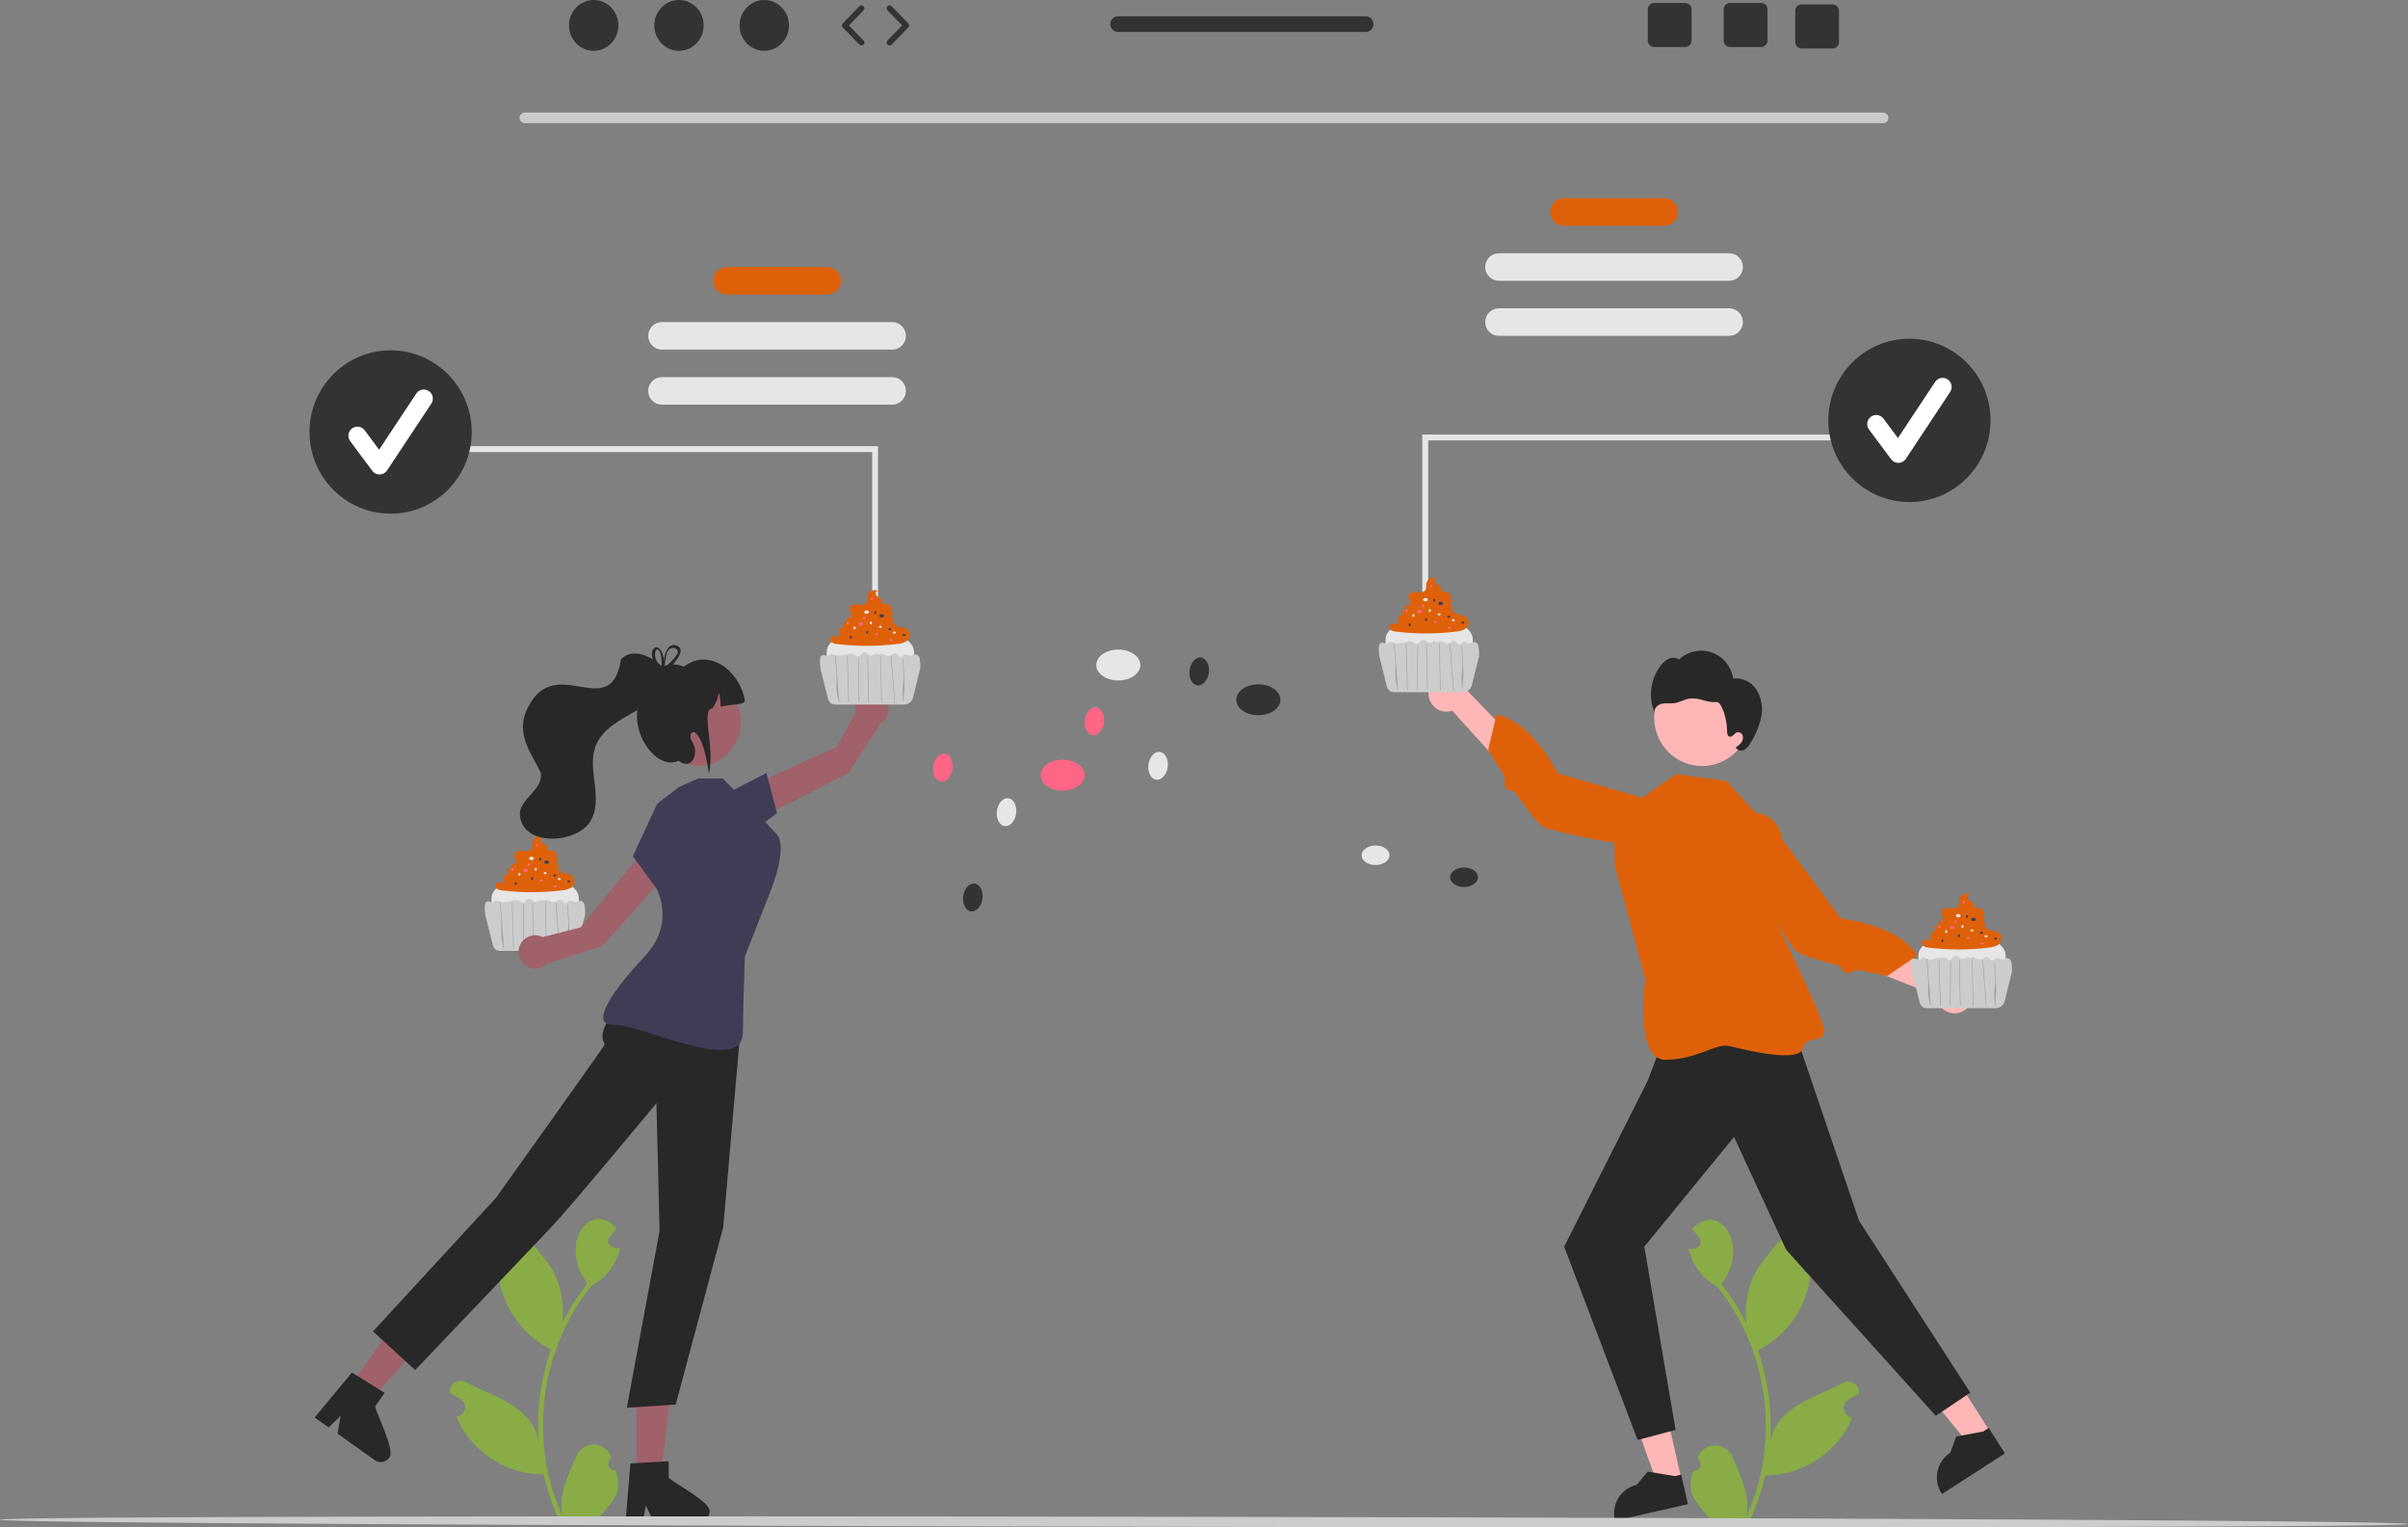 <svg width="287" height="182" viewBox="0 0 287 182" fill="none" xmlns="http://www.w3.org/2000/svg">
<rect x="0" y="0" width="287" height="182" fill="#808080" stroke="none"/>
<g clip-path="url(#clip0_109_845)">
<path d="M70.76 6.056C72.385 6.056 73.703 4.701 73.703 3.028C73.703 1.356 72.385 0 70.76 0C69.135 0 67.817 1.356 67.817 3.028C67.817 4.701 69.135 6.056 70.76 6.056Z" fill="#333333"/>
<path d="M80.925 6.056C82.55 6.056 83.868 4.701 83.868 3.028C83.868 1.356 82.55 0 80.925 0C79.3 0 77.983 1.356 77.983 3.028C77.983 4.701 79.3 6.056 80.925 6.056Z" fill="#333333"/>
<path d="M91.091 6.056C92.716 6.056 94.034 4.701 94.034 3.028C94.034 1.356 92.716 0 91.091 0C89.466 0 88.148 1.356 88.148 3.028C88.148 4.701 89.466 6.056 91.091 6.056Z" fill="#333333"/>
<path d="M102.682 5.421C102.592 5.421 102.502 5.386 102.434 5.316L100.448 3.273C100.316 3.137 100.316 2.919 100.448 2.783L102.434 0.74C102.568 0.602 102.789 0.6 102.926 0.734C103.063 0.87 103.065 1.092 102.931 1.23L101.184 3.028L102.931 4.826C103.065 4.964 103.063 5.186 102.926 5.321C102.858 5.388 102.77 5.421 102.682 5.421Z" fill="#333333"/>
<path d="M106.019 5.422C105.931 5.422 105.843 5.388 105.776 5.322C105.638 5.186 105.636 4.965 105.77 4.826L107.517 3.028L105.77 1.23C105.636 1.092 105.638 0.87 105.776 0.735C105.913 0.599 106.133 0.602 106.268 0.74L108.253 2.783C108.385 2.919 108.385 3.137 108.253 3.273L106.268 5.316C106.2 5.386 106.109 5.422 106.019 5.422Z" fill="#333333"/>
<path d="M209.892 0.351H206.2C205.779 0.351 205.438 0.694 205.438 1.118V4.838C205.438 5.262 205.779 5.605 206.2 5.605H209.892C210.313 5.605 210.657 5.262 210.657 4.838V1.118C210.657 0.694 210.313 0.351 209.892 0.351Z" fill="#333333"/>
<path d="M200.845 0.351H197.153C196.732 0.351 196.391 0.694 196.391 1.118V4.838C196.391 5.262 196.732 5.605 197.153 5.605H200.845C201.266 5.605 201.61 5.262 201.61 4.838V1.118C201.61 0.694 201.266 0.351 200.845 0.351Z" fill="#333333"/>
<path d="M218.417 0.526H214.725C214.304 0.526 213.963 0.869 213.963 1.293V5.013C213.963 5.437 214.304 5.78 214.725 5.78H218.417C218.838 5.78 219.183 5.437 219.183 5.013V1.293C219.183 0.869 218.838 0.526 218.417 0.526Z" fill="#333333"/>
<path d="M162.769 1.941H133.257C132.742 1.941 132.328 2.361 132.328 2.876C132.328 3.391 132.742 3.811 133.257 3.811H162.769C163.28 3.811 163.698 3.391 163.698 2.876C163.698 2.361 163.28 1.941 162.769 1.941Z" fill="#333333"/>
<path d="M224.454 14.676H62.545C62.198 14.669 61.923 14.379 61.93 14.03C61.938 13.691 62.209 13.418 62.545 13.411H224.454C224.802 13.418 225.077 13.707 225.07 14.057C225.062 14.396 224.791 14.669 224.454 14.676Z" fill="#CACACA"/>
<path d="M198.361 23.62H186.383C185.483 23.62 184.754 24.354 184.754 25.26V25.26C184.754 26.166 185.483 26.9 186.383 26.9H198.361C199.261 26.9 199.99 26.166 199.99 25.26C199.99 24.354 199.261 23.62 198.361 23.62Z" fill="#DE6109"/>
<path d="M178.644 30.18H206.099C206.999 30.18 207.729 30.914 207.729 31.82C207.729 32.725 206.999 33.459 206.099 33.459H178.644C177.745 33.459 177.015 32.725 177.015 31.82C177.015 30.914 177.745 30.18 178.644 30.18Z" fill="#E6E6E6"/>
<path d="M206.099 36.739H178.644C177.745 36.739 177.015 37.474 177.015 38.379V38.379C177.015 39.285 177.745 40.019 178.644 40.019H206.099C206.999 40.019 207.729 39.285 207.729 38.379C207.729 37.474 206.999 36.739 206.099 36.739Z" fill="#E6E6E6"/>
<path d="M67.469 112.614H59.907C59.704 112.614 58.584 112.018 58.584 111.282V107.054C58.548 103.855 68.95 103.646 68.989 107.054V111.282C68.989 112.018 68.199 112.614 67.469 112.614Z" fill="#E6E6E6"/>
<path d="M67.86 104.187C67.493 104.055 67.104 103.999 66.715 104.022C66.819 103.988 66.914 103.931 66.995 103.857C66.924 103.854 66.853 103.844 66.784 103.828C66.708 103.814 66.636 103.781 66.574 103.734C66.512 103.684 66.479 103.607 66.486 103.528C66.5 103.431 66.59 103.352 66.581 103.255C66.57 103.143 66.442 103.089 66.374 103C66.288 102.864 66.303 102.686 66.41 102.566C66.475 102.489 66.555 102.427 66.644 102.382C66.493 102.343 66.335 102.346 66.185 102.389C66.345 102.264 66.417 102.055 66.366 101.857C66.281 101.611 66.08 101.423 65.83 101.357C65.583 101.294 65.327 101.273 65.073 101.295C65.289 101.228 65.256 100.888 65.091 100.733C64.926 100.578 64.69 100.513 64.535 100.348C64.379 100.183 64.392 99.832 64.616 99.804L64.588 99.724C64.142 99.556 63.645 99.784 63.478 100.234C63.464 100.272 63.452 100.312 63.444 100.352C63.403 100.609 63.479 100.894 63.351 101.121C63.187 101.41 62.79 101.443 62.461 101.411C62.138 101.327 61.795 101.374 61.507 101.542C61.268 101.742 61.235 102.099 61.434 102.34C61.545 102.473 61.71 102.548 61.882 102.543C61.666 102.545 61.451 102.573 61.241 102.629L61.443 102.707C61.488 102.721 61.529 102.745 61.564 102.776C61.6 102.809 61.611 102.86 61.592 102.905C61.559 102.964 61.476 102.962 61.41 102.952L60.971 102.885C61.059 102.915 61.106 103.009 61.077 103.097C61.048 103.185 60.953 103.232 60.866 103.203C60.844 103.196 60.823 103.183 60.806 103.167C60.851 103.22 60.887 103.28 60.913 103.345C60.939 103.411 60.931 103.485 60.893 103.544C60.804 103.626 60.672 103.642 60.566 103.584C60.531 103.57 60.495 103.554 60.459 103.54C60.459 103.552 60.46 103.565 60.462 103.578C60.486 103.747 60.58 103.899 60.72 103.996C60.522 104.019 60.339 104.116 60.207 104.268C59.979 104.553 59.965 104.956 60.173 105.256C59.952 105.157 59.71 105.117 59.469 105.138C59.221 105.169 59.036 105.382 59.037 105.633C59.077 105.94 59.456 106.053 59.761 106.091C62.166 106.389 64.599 106.389 67.004 106.09C67.33 106.068 67.65 105.986 67.948 105.848C68.249 105.705 68.456 105.416 68.497 105.084C68.484 104.683 68.233 104.329 67.86 104.187Z" fill="#DE6109"/>
<path d="M69.645 107.751C69.59 107.512 69.378 107.343 69.134 107.344C68.902 107.35 68.694 107.517 68.466 107.48C68.276 107.45 68.127 107.284 67.936 107.309C67.762 107.332 67.668 107.504 67.538 107.596H67.203C67.073 107.493 67.009 107.284 66.829 107.226C66.557 107.137 66.338 107.446 66.054 107.501C65.889 107.519 65.722 107.487 65.576 107.409C65.432 107.331 65.276 107.278 65.115 107.252C64.97 107.23 64.826 107.294 64.744 107.416C64.753 107.329 64.64 107.243 64.525 107.238C64.397 107.242 64.273 107.281 64.165 107.35C64.056 107.418 63.93 107.454 63.801 107.454C63.517 107.429 63.377 107.094 63.091 107.091C62.731 107.086 62.587 107.603 62.231 107.559C62.045 107.536 61.946 107.367 61.78 107.294C61.605 107.24 61.418 107.238 61.242 107.289L60.399 107.448C60.153 107.516 59.892 107.519 59.644 107.455C59.463 107.389 59.288 107.247 59.102 107.301C58.939 107.348 58.86 107.531 58.688 107.541C58.578 107.527 58.473 107.49 58.377 107.434C58.195 107.369 57.992 107.42 57.862 107.564C57.768 107.951 57.753 108.353 57.818 108.746C57.815 108.83 57.822 108.913 57.837 108.996L58.684 112.409C58.784 112.932 59.041 113.31 59.571 113.31H67.805C68.334 113.31 68.789 112.932 68.889 112.409L69.736 108.996C69.738 108.987 69.739 108.978 69.74 108.969C69.76 108.561 69.728 108.151 69.645 107.751Z" fill="#CCCCCC"/>
<path opacity="0.2" d="M59.577 107.494L59.742 109.649C59.797 110.367 59.715 111.075 59.77 111.793C59.801 112.197 59.968 112.612 59.999 113.016C60.003 113.064 60.077 113.064 60.073 113.016L59.909 110.862L59.744 108.708L59.651 107.494C59.648 107.447 59.574 107.446 59.577 107.494Z" fill="black"/>
<path opacity="0.2" d="M61.007 107.579L61.072 109.702L61.136 111.825L61.172 113.017C61.173 113.065 61.247 113.065 61.246 113.017L61.182 110.894L61.117 108.771L61.081 107.579C61.08 107.532 61.006 107.531 61.007 107.579Z" fill="black"/>
<path opacity="0.2" d="M62.393 107.707L62.373 109.758L62.354 111.798L62.343 112.954C62.344 112.975 62.361 112.991 62.381 112.99C62.401 112.989 62.416 112.974 62.417 112.954L62.437 110.902L62.456 108.863L62.467 107.707C62.466 107.686 62.449 107.67 62.429 107.671C62.409 107.672 62.394 107.687 62.393 107.707Z" fill="black"/>
<path opacity="0.2" d="M63.439 107.644L63.48 109.721L63.52 111.785L63.543 112.954C63.544 112.975 63.561 112.991 63.581 112.99C63.601 112.99 63.617 112.974 63.617 112.954L63.577 110.877L63.536 108.813L63.514 107.644C63.513 107.623 63.496 107.607 63.475 107.608C63.456 107.609 63.44 107.624 63.439 107.644Z" fill="black"/>
<path opacity="0.2" d="M64.965 107.559L65.011 109.691L65.058 111.823L65.084 113.017C65.084 113.037 65.101 113.054 65.122 113.053C65.141 113.052 65.157 113.036 65.158 113.017L65.111 110.885L65.065 108.752L65.039 107.559C65.038 107.538 65.021 107.522 65 107.523C64.981 107.524 64.966 107.539 64.965 107.559Z" fill="black"/>
<path opacity="0.2" d="M66.231 107.624L66.392 109.772L66.554 111.914L66.645 113.122C66.648 113.169 66.722 113.17 66.719 113.122L66.557 110.973L66.396 108.831L66.305 107.624C66.301 107.576 66.227 107.576 66.231 107.624Z" fill="black"/>
<path opacity="0.2" d="M67.638 107.874L67.735 109.84C67.768 110.495 67.603 111.15 67.635 111.805L67.69 112.909C67.692 112.957 67.766 112.957 67.764 112.909C67.731 112.254 67.897 111.599 67.864 110.943L67.767 108.978L67.712 107.874C67.71 107.826 67.635 107.826 67.638 107.874Z" fill="black"/>
<path d="M63.342 102.488C63.499 102.488 63.626 102.399 63.626 102.289C63.626 102.179 63.499 102.09 63.342 102.09C63.185 102.09 63.057 102.179 63.057 102.289C63.057 102.399 63.185 102.488 63.342 102.488Z" fill="#E6E6E6"/>
<path d="M65.146 102.936C65.303 102.936 65.43 102.847 65.43 102.737C65.43 102.627 65.303 102.538 65.146 102.538C64.989 102.538 64.862 102.627 64.862 102.737C64.862 102.847 64.989 102.936 65.146 102.936Z" fill="#3F3D56"/>
<path d="M62.625 103.906C62.782 103.906 62.909 103.817 62.909 103.707C62.909 103.597 62.782 103.508 62.625 103.508C62.468 103.508 62.341 103.597 62.341 103.707C62.341 103.817 62.468 103.906 62.625 103.906Z" fill="#FF6584"/>
<path d="M64.975 104.169C65.075 104.169 65.155 104.112 65.155 104.043C65.155 103.973 65.075 103.917 64.975 103.917C64.876 103.917 64.796 103.973 64.796 104.043C64.796 104.112 64.876 104.169 64.975 104.169Z" fill="#E6E6E6"/>
<path d="M66.115 104.452C66.215 104.452 66.295 104.395 66.295 104.326C66.295 104.257 66.215 104.2 66.115 104.2C66.016 104.2 65.936 104.257 65.936 104.326C65.936 104.395 66.016 104.452 66.115 104.452Z" fill="#3F3D56"/>
<path d="M64.522 105.065C64.621 105.065 64.702 105.008 64.702 104.939C64.702 104.869 64.621 104.813 64.522 104.813C64.423 104.813 64.343 104.869 64.343 104.939C64.343 105.008 64.423 105.065 64.522 105.065Z" fill="#FF6584"/>
<path d="M66.656 104.865C66.755 104.865 66.836 104.809 66.836 104.74C66.836 104.67 66.755 104.614 66.656 104.614C66.557 104.614 66.476 104.67 66.476 104.74C66.476 104.809 66.557 104.865 66.656 104.865Z" fill="#E6E6E6"/>
<path d="M67.796 105.148C67.895 105.148 67.976 105.092 67.976 105.022C67.976 104.953 67.895 104.896 67.796 104.896C67.697 104.896 67.617 104.953 67.617 105.022C67.617 105.092 67.697 105.148 67.796 105.148Z" fill="#3F3D56"/>
<path d="M66.203 105.761C66.302 105.761 66.383 105.705 66.383 105.636C66.383 105.566 66.302 105.51 66.203 105.51C66.104 105.51 66.023 105.566 66.023 105.636C66.023 105.705 66.104 105.761 66.203 105.761Z" fill="#FF6584"/>
<path d="M62.026 104.201C62.039 104.102 61.995 104.015 61.926 104.005C61.858 103.996 61.792 104.068 61.778 104.167C61.765 104.266 61.809 104.354 61.877 104.363C61.946 104.373 62.012 104.3 62.026 104.201Z" fill="#E6E6E6"/>
<path d="M61.592 105.3C61.605 105.201 61.561 105.113 61.492 105.104C61.424 105.094 61.358 105.167 61.344 105.266C61.33 105.365 61.375 105.453 61.443 105.462C61.512 105.471 61.578 105.399 61.592 105.3Z" fill="#3F3D56"/>
<path d="M61.206 103.628C61.219 103.529 61.175 103.441 61.106 103.431C61.038 103.422 60.971 103.494 60.958 103.593C60.944 103.692 60.989 103.78 61.057 103.79C61.126 103.799 61.192 103.727 61.206 103.628Z" fill="#FF6584"/>
<path d="M63.978 103.605C63.992 103.506 63.947 103.418 63.879 103.408C63.81 103.399 63.744 103.471 63.731 103.57C63.717 103.669 63.761 103.757 63.83 103.767C63.898 103.776 63.965 103.704 63.978 103.605Z" fill="#E6E6E6"/>
<path d="M63.544 104.703C63.557 104.604 63.513 104.516 63.445 104.507C63.376 104.497 63.31 104.57 63.296 104.669C63.283 104.767 63.327 104.855 63.396 104.865C63.464 104.874 63.53 104.802 63.544 104.703Z" fill="#3F3D56"/>
<path d="M63.158 103.031C63.172 102.932 63.127 102.844 63.059 102.834C62.99 102.825 62.924 102.897 62.91 102.996C62.897 103.095 62.941 103.183 63.01 103.192C63.078 103.202 63.144 103.129 63.158 103.031Z" fill="#FF6584"/>
<path d="M64.507 102.389C64.521 102.29 64.476 102.202 64.408 102.193C64.34 102.183 64.273 102.256 64.26 102.355C64.246 102.453 64.29 102.541 64.359 102.551C64.427 102.56 64.494 102.488 64.507 102.389Z" fill="#3F3D56"/>
<path d="M64.122 100.717C64.135 100.618 64.091 100.53 64.023 100.521C63.954 100.511 63.888 100.584 63.874 100.683C63.861 100.782 63.905 100.87 63.974 100.879C64.042 100.888 64.108 100.816 64.122 100.717Z" fill="#FF6584"/>
<path d="M133.285 81.085C134.737 81.085 135.914 80.261 135.914 79.244C135.914 78.227 134.737 77.402 133.285 77.402C131.832 77.402 130.655 78.227 130.655 79.244C130.655 80.261 131.832 81.085 133.285 81.085Z" fill="#E6E6E6"/>
<path d="M149.976 85.228C151.428 85.228 152.606 84.404 152.606 83.387C152.606 82.37 151.428 81.545 149.976 81.545C148.524 81.545 147.347 82.37 147.347 83.387C147.347 84.404 148.524 85.228 149.976 85.228Z" fill="#333333"/>
<path d="M126.654 94.205C128.106 94.205 129.283 93.38 129.283 92.363C129.283 91.346 128.106 90.522 126.654 90.522C125.201 90.522 124.024 91.346 124.024 92.363C124.024 93.38 125.201 94.205 126.654 94.205Z" fill="#FF6584"/>
<path d="M163.946 103.076C164.864 103.076 165.608 102.555 165.608 101.912C165.608 101.27 164.864 100.749 163.946 100.749C163.028 100.749 162.284 101.27 162.284 101.912C162.284 102.555 163.028 103.076 163.946 103.076Z" fill="#E6E6E6"/>
<path d="M174.495 105.695C175.413 105.695 176.157 105.174 176.157 104.531C176.157 103.888 175.413 103.367 174.495 103.367C173.577 103.367 172.833 103.888 172.833 104.531C172.833 105.174 173.577 105.695 174.495 105.695Z" fill="#333333"/>
<path d="M121.108 96.937C121.233 96.022 120.822 95.209 120.189 95.121C119.557 95.034 118.943 95.704 118.817 96.62C118.692 97.535 119.103 98.348 119.736 98.436C120.368 98.523 120.983 97.853 121.108 96.937Z" fill="#E6E6E6"/>
<path d="M117.092 107.1C117.217 106.185 116.806 105.372 116.174 105.284C115.541 105.196 114.927 105.867 114.802 106.782C114.676 107.697 115.087 108.511 115.72 108.598C116.352 108.686 116.967 108.015 117.092 107.1Z" fill="#333333"/>
<path d="M113.521 91.627C113.646 90.712 113.235 89.898 112.602 89.811C111.97 89.723 111.356 90.394 111.23 91.309C111.105 92.224 111.516 93.037 112.149 93.125C112.781 93.213 113.396 92.542 113.521 91.627Z" fill="#FF6584"/>
<path d="M139.172 91.414C139.298 90.499 138.886 89.686 138.254 89.598C137.621 89.51 137.007 90.181 136.882 91.096C136.756 92.011 137.168 92.825 137.8 92.912C138.433 93 139.047 92.329 139.172 91.414Z" fill="#E6E6E6"/>
<path d="M131.584 86.103C131.71 85.188 131.299 84.374 130.666 84.287C130.034 84.199 129.419 84.87 129.294 85.785C129.169 86.7 129.58 87.513 130.212 87.601C130.845 87.689 131.459 87.018 131.584 86.103Z" fill="#FF6584"/>
<path d="M201.815 175.312C202.271 175.333 202.657 174.978 202.678 174.519C202.689 174.274 202.592 174.037 202.414 173.87C202.393 173.787 202.378 173.727 202.357 173.644C202.806 172.496 204.095 171.931 205.235 172.383C205.795 172.605 206.241 173.046 206.472 173.605C207.451 175.912 208.718 178.3 208.088 180.841C212.251 171.96 210.835 160.913 204.683 153.318C202.927 152.378 201.67 150.71 201.246 148.754C202.087 149.041 203.137 148.352 202.504 147.46C202.229 147.119 201.953 146.78 201.678 146.439C204.875 143.012 208.684 148.398 205.165 153.024C206.317 154.477 207.314 156.047 208.14 157.709C207.95 155.944 208.177 154.159 208.805 152.501C209.442 150.956 210.635 149.654 211.685 148.318C212.462 147.316 213.899 147.137 214.894 147.919C215.388 148.306 215.702 148.88 215.763 149.507C214.584 149.897 214.431 151.611 215.78 151.845C215.362 155.749 212.993 159.166 209.497 160.906C210.765 164.49 211.261 168.304 210.95 172.095C211.556 167.664 216.281 166.589 219.583 164.828C220.182 164.442 220.977 164.617 221.361 165.219C221.535 165.492 221.6 165.82 221.545 166.14C221.09 166.326 220.653 166.558 220.243 166.831C219.728 167.18 219.592 167.882 219.938 168.4C220.126 168.682 220.429 168.863 220.765 168.895C219.1 173.042 214.796 175.827 210.376 175.811C209.951 177.669 209.336 179.478 208.54 181.208H201.979C201.956 181.135 201.935 181.059 201.913 180.986C202.521 181.024 203.13 180.987 203.729 180.877C202.122 178.962 200.88 177.985 201.815 175.312Z" fill="#89AC46"/>
<path d="M73.359 175.213C72.904 175.234 72.517 174.879 72.496 174.421C72.485 174.176 72.582 173.938 72.761 173.772L72.817 173.545C72.368 172.397 71.08 171.833 69.939 172.285C69.379 172.506 68.933 172.947 68.702 173.506C67.723 175.813 66.456 178.202 67.086 180.743C62.923 171.861 64.339 160.814 70.491 153.219C72.247 152.28 73.504 150.611 73.929 148.656C73.087 148.943 72.038 148.253 72.671 147.361C72.945 147.02 73.222 146.682 73.496 146.341C70.299 142.913 66.49 148.3 70.009 152.926C68.858 154.378 67.861 155.948 67.034 157.61C67.225 155.846 66.997 154.061 66.369 152.403C65.733 150.857 64.54 149.555 63.489 148.219C62.712 147.217 61.276 147.038 60.28 147.82C59.787 148.208 59.473 148.781 59.411 149.408C60.59 149.798 60.743 151.512 59.395 151.747C59.812 155.65 62.182 159.068 65.678 160.808C64.409 164.391 63.914 168.205 64.225 171.997C63.618 167.566 58.893 166.491 55.591 164.73C54.993 164.343 54.197 164.519 53.814 165.121C53.64 165.393 53.574 165.722 53.629 166.041C54.085 166.228 54.521 166.459 54.931 166.733C55.446 167.081 55.583 167.784 55.237 168.302C55.049 168.583 54.745 168.765 54.41 168.796C56.074 172.944 60.378 175.728 64.798 175.713C65.223 177.571 65.838 179.379 66.635 181.109H73.195C73.219 181.036 73.24 180.96 73.261 180.887C72.654 180.925 72.044 180.889 71.446 180.778C73.052 178.863 74.295 177.886 73.359 175.213Z" fill="#89AC46"/>
<path d="M89.796 97.9L89.098 93.829L99.707 89.006L101.998 84.923C101.777 83.849 102.461 82.798 103.528 82.575C104.594 82.352 105.639 83.041 105.86 84.115C106.034 84.956 105.651 85.813 104.911 86.241L101.142 92.106L89.796 97.9Z" fill="#A0616A"/>
<path d="M86.572 94.571L91.349 92.115L92.614 96.895L89.295 99.372L86.572 94.571Z" fill="#3F3D56"/>
<path d="M75.851 175.823H78.739L80.114 164.607H75.851L75.851 175.823Z" fill="#A0616A"/>
<path d="M79.701 176.085V174.114L78.941 174.16L75.85 174.345L75.135 174.389L74.588 180.991L74.558 181.345H76.609L76.675 180.994L76.973 179.396L77.742 180.994L77.911 181.345H83.349C84.022 181.341 84.567 180.792 84.57 180.114C84.799 179.035 80.277 176.702 79.701 176.085Z" fill="#282828"/>
<path d="M41.631 165.354L43.993 167.029L51.533 158.656L48.048 156.185L41.631 165.354Z" fill="#A0616A"/>
<path d="M44.713 167.586L45.841 165.974L45.194 165.572L42.561 163.931L41.951 163.552L37.726 168.633L37.5 168.905L39.177 170.094L39.432 169.845L40.589 168.711L40.304 170.463L40.241 170.848L44.686 174.001C45.239 174.388 45.999 174.255 46.389 173.702C47.194 172.953 44.831 168.424 44.713 167.586Z" fill="#282828"/>
<path d="M80.317 103.234L76.599 101.485L69.184 110.518L64.668 111.667C63.697 111.169 62.51 111.558 62.015 112.535C61.52 113.512 61.906 114.707 62.877 115.205C63.637 115.595 64.559 115.449 65.164 114.843L71.777 112.727L80.317 103.234Z" fill="#A0616A"/>
<path d="M76.569 117.784C76.569 117.784 70.468 121.783 72.081 124.44C72.137 124.532 59.087 142.77 59.087 142.77L44.453 158.651L49.483 163.255C49.483 163.255 63.386 148.682 65.718 146.222C68.05 143.762 78.237 131.456 78.237 131.456L78.611 146.665L74.712 167.74L80.534 167.368L86.201 146.225L88.293 122.275L76.569 117.784Z" fill="#282828"/>
<path d="M80.914 93.785L78.349 95.742L75.425 102.024L78.237 105.868C78.237 105.868 80.602 109.995 76.816 113.99C73.03 117.986 70.123 122.254 73.153 122.102C76.183 121.949 88.456 128.233 88.537 123.085C88.617 117.937 88.781 113.99 88.781 113.99L91.998 105.776C91.998 105.776 93.915 100.875 92.569 99.408C91.224 97.941 89.421 96.066 89.421 96.066L86.144 92.768H83.185L80.914 93.785Z" fill="#3F3D56"/>
<path d="M85.703 81.715C91.459 85.011 86.734 93.71 80.871 90.612C75.116 87.316 79.841 78.617 85.703 81.715Z" fill="#A0616A"/>
<path d="M88.781 83.542C88.377 84.07 87.535 83.823 85.885 84.2C85.889 83.637 85.824 83.075 85.693 82.528C85.57 83.206 85.301 83.848 84.905 84.409C83.472 84.569 85.228 88.95 84.495 92.171C83.549 85.376 81.562 87.156 82.566 88.504C83.209 89.367 82.78 91.956 80.851 90.661C77.669 92.184 73.136 84.621 78.16 81.074C78.07 79.157 80.189 78.854 81.494 79.444C84.661 77.069 88.279 80.112 88.781 83.542Z" fill="#282828"/>
<path d="M74.014 78.584C72.733 86.514 65.865 77.126 62.635 84.93C61.62 87.756 63.362 89.778 64.464 92.124C64.716 94.052 62.224 95.03 61.963 96.804C61.89 100.873 68.411 100.624 70.234 98.057C72.107 95.37 69.87 91.765 70.996 88.88C72.578 84.876 79.013 84.847 79.574 80.188C78.488 78.631 75.569 76.849 74.014 78.584Z" fill="#282828"/>
<path d="M79.205 79.359C79.163 79.376 79.121 79.394 79.083 79.414H79.081C79.046 79.432 79.01 79.45 78.975 79.47C78.971 79.472 78.969 79.474 78.964 79.476C78.918 79.432 78.871 79.388 78.823 79.343C78.81 79.415 78.813 79.49 78.832 79.561L78.838 79.587C78.883 79.634 78.929 79.678 78.977 79.725C79.022 79.692 79.064 79.656 79.108 79.623C79.134 79.601 79.16 79.579 79.189 79.556C79.194 79.499 79.2 79.432 79.207 79.359L79.205 79.359ZM80.533 76.889C79.549 76.663 79.231 77.957 79.136 78.581C78.779 76.316 77.292 77.029 77.806 78.575C77.97 79.032 78.228 79.45 78.563 79.801C78.609 79.854 78.66 79.907 78.713 79.96C78.653 80.271 78.953 80.192 79.359 79.905C79.659 79.69 79.936 79.446 80.186 79.174C80.996 78.319 81.627 77.176 80.533 76.889ZM80.564 78.164C80.26 78.558 79.919 78.922 79.547 79.25C79.43 79.356 79.311 79.459 79.189 79.556C79.187 79.576 79.187 79.594 79.185 79.61C79.176 79.631 79.166 79.652 79.154 79.672C79.03 79.896 78.891 79.774 78.838 79.587C78.834 79.581 78.827 79.574 78.823 79.567C78.647 79.384 78.493 79.18 78.366 78.959C77.455 77.369 78.922 76.287 78.85 79.257C78.836 79.284 78.827 79.313 78.823 79.343C78.81 79.415 78.813 79.49 78.832 79.561L78.838 79.587C78.883 79.634 78.929 79.678 78.977 79.725C79.022 79.692 79.064 79.656 79.108 79.623C79.134 79.601 79.16 79.579 79.189 79.556C79.194 79.499 79.2 79.432 79.207 79.359L79.207 79.356C79.264 78.761 79.421 77.691 79.71 77.4C80.345 76.909 81.168 77.44 80.564 78.164ZM79.205 79.359C79.163 79.376 79.121 79.394 79.083 79.414H79.081C79.046 79.432 79.01 79.45 78.975 79.47C78.971 79.472 78.969 79.474 78.964 79.476C78.918 79.432 78.871 79.388 78.823 79.343C78.81 79.415 78.813 79.49 78.832 79.561L78.838 79.587C78.883 79.634 78.929 79.678 78.977 79.725C79.022 79.692 79.064 79.656 79.108 79.623C79.134 79.601 79.16 79.579 79.189 79.556C79.194 79.499 79.2 79.432 79.207 79.359L79.205 79.359Z" fill="#282828"/>
<path d="M200.402 176.289L197.577 176.936L193.752 166.274L197.923 165.319L200.402 176.289Z" fill="#FFB6B6"/>
<path d="M201.172 179.233L192.484 181.223L192.459 181.112C192.034 179.232 193.204 177.361 195.071 176.933L196.384 175.358L199.619 175.892L200.378 175.718L201.172 179.233Z" fill="#282828"/>
<path d="M237.244 170.685L234.804 172.257L227.617 163.531L231.218 161.209L237.244 170.685Z" fill="#FFB6B6"/>
<path d="M238.96 173.191L231.456 178.028L231.395 177.932C230.363 176.308 230.833 174.149 232.446 173.11L233.151 171.179L236.374 170.578L237.029 170.156L238.96 173.191Z" fill="#282828"/>
<path d="M198.521 123.177L196.396 128.757L186.425 148.556L195.186 171.588L199.708 170.387L195.981 148.556L206.674 135.478L212.882 148.915L230.717 168.709L234.833 165.947L221.571 145.462L212.74 119.484L198.521 123.177Z" fill="#282828"/>
<path d="M209.247 96.856L205.748 93.072L199.746 92.241L192.391 97.423L192.465 103.16L196.101 116.677C196.101 116.677 194.716 126.389 198.584 126.292C202.452 126.194 204.56 124.253 206.135 124.648C207.711 125.044 214.408 126.725 214.832 124.964C215.256 123.202 217.512 124.464 217.413 122.797C217.314 121.131 211.306 109.119 211.306 109.119L212.358 100.664C212.589 98.804 211.278 97.107 209.43 96.874C209.369 96.866 209.308 96.86 209.247 96.856Z" fill="#DE6109"/>
<path d="M233.393 120.699C232.235 120.946 231.097 120.202 230.851 119.036C230.825 118.912 230.81 118.785 230.806 118.658L214.718 112.283L217.78 109.758L233.031 116.406C234.221 116.446 235.153 117.45 235.113 118.647C235.079 119.649 234.368 120.497 233.393 120.699Z" fill="#FFB6B6"/>
<path d="M210.606 97.558C210.606 97.558 207.866 97.536 207.529 100.677C207.193 103.817 212.939 111.781 213.827 113.093C214.105 113.503 215.3 113.971 216.81 114.419C217.488 114.62 218.23 114.817 218.98 115.004C219.415 115.112 219.609 115.837 220.039 115.936C220.466 116.035 221.13 115.509 221.532 115.597C223.443 116.014 224.953 116.292 224.953 116.292L228.524 113.842C226.722 111.164 223.276 110.069 219.371 109.414L210.606 97.558Z" fill="#DE6109"/>
<path d="M170.281 82.974C170.461 84.152 171.556 84.96 172.726 84.778C172.851 84.759 172.973 84.728 173.093 84.687L184.713 97.574L185.974 93.798L174.397 81.794C173.939 80.689 172.677 80.167 171.578 80.629C170.66 81.015 170.123 81.985 170.281 82.974Z" fill="#FFB6B6"/>
<path d="M199.849 96.231C199.849 96.231 200.839 98.804 198.041 100.233C195.243 101.661 185.809 99.072 184.276 98.701C183.796 98.584 182.939 97.625 181.988 96.362C181.561 95.795 181.115 95.167 180.676 94.526C180.421 94.155 179.679 94.229 179.434 93.859C179.191 93.492 179.445 92.681 179.221 92.333C178.157 90.683 177.364 89.36 177.364 89.36L178.375 85.13C181.501 85.878 183.74 88.735 185.731 92.179L199.849 96.231Z" fill="#DE6109"/>
<path d="M202.866 91.278C206.02 91.278 208.577 88.704 208.577 85.529C208.577 82.355 206.02 79.781 202.866 79.781C199.712 79.781 197.156 82.355 197.156 85.529C197.156 88.704 199.712 91.278 202.866 91.278Z" fill="#FFB6B6"/>
<path d="M209.385 82.238C208.788 81.269 207.691 80.731 206.564 80.854C206.257 78.735 204.302 77.268 202.197 77.577C201.414 77.692 200.686 78.046 200.11 78.593C199.767 78.349 199.323 78.305 198.939 78.475C198.562 78.647 198.235 78.911 197.987 79.243C196.709 80.847 196.411 83.028 197.211 84.92C197.078 84.431 197.564 83.972 198.056 83.862C198.548 83.752 199.063 83.856 199.562 83.784C200.201 83.693 200.775 83.32 201.415 83.236C201.958 83.2 202.502 83.271 203.018 83.443C203.534 83.616 204.078 83.689 204.621 83.66C205.16 83.596 205.854 85.65 205.844 87.098C205.842 87.372 205.899 87.724 206.165 87.782C206.493 87.854 206.683 87.398 206.995 87.274C207.294 87.188 207.607 87.356 207.703 87.653C207.783 87.949 207.716 88.265 207.523 88.502C207.332 88.734 207.104 88.933 206.849 89.091L206.977 89.199C207.229 89.466 207.634 89.517 207.943 89.319C208.238 89.118 208.476 88.845 208.636 88.525C209.239 87.587 209.669 86.548 209.908 85.458C210.143 84.356 209.956 83.207 209.385 82.238Z" fill="#282828"/>
<path d="M144.073 80.17C144.198 79.255 143.787 78.442 143.155 78.354C142.522 78.266 141.908 78.937 141.782 79.853C141.657 80.768 142.068 81.581 142.701 81.669C143.333 81.756 143.948 81.085 144.073 80.17Z" fill="#333333"/>
<path d="M237.524 119.437H229.962C229.759 119.437 228.639 118.841 228.639 118.105V113.877C228.603 110.678 239.005 110.469 239.044 113.877V118.105C239.044 118.841 238.254 119.437 237.524 119.437Z" fill="#E6E6E6"/>
<path d="M237.915 111.011C237.548 110.879 237.159 110.822 236.77 110.845C236.874 110.811 236.97 110.754 237.05 110.68C236.979 110.677 236.909 110.668 236.839 110.651C236.763 110.637 236.691 110.605 236.629 110.557C236.568 110.508 236.534 110.43 236.541 110.351C236.556 110.255 236.645 110.175 236.636 110.078C236.626 109.966 236.498 109.912 236.429 109.824C236.344 109.687 236.358 109.509 236.465 109.389C236.53 109.313 236.61 109.25 236.699 109.206C236.548 109.167 236.39 109.169 236.24 109.212C236.401 109.087 236.472 108.878 236.421 108.68C236.337 108.434 236.136 108.246 235.885 108.18C235.638 108.117 235.382 108.096 235.128 108.118C235.344 108.052 235.311 107.711 235.146 107.556C234.981 107.401 234.745 107.336 234.59 107.171C234.434 107.007 234.447 106.655 234.671 106.628L234.644 106.547C234.197 106.379 233.7 106.608 233.533 107.057C233.519 107.096 233.508 107.135 233.499 107.175C233.458 107.433 233.534 107.718 233.406 107.944C233.242 108.233 232.845 108.266 232.516 108.234C232.193 108.15 231.851 108.197 231.562 108.365C231.323 108.565 231.291 108.922 231.49 109.163C231.6 109.296 231.765 109.371 231.938 109.367C231.721 109.368 231.506 109.397 231.296 109.452L231.498 109.53C231.543 109.544 231.584 109.568 231.62 109.599C231.655 109.632 231.666 109.684 231.647 109.728C231.614 109.787 231.531 109.785 231.465 109.775L231.027 109.709C231.114 109.738 231.161 109.833 231.132 109.92C231.103 110.008 231.009 110.056 230.921 110.026C230.899 110.019 230.878 110.007 230.861 109.991C230.906 110.043 230.942 110.103 230.968 110.168C230.994 110.234 230.986 110.308 230.948 110.367C230.859 110.45 230.728 110.466 230.621 110.407C230.586 110.394 230.55 110.378 230.514 110.363C230.514 110.376 230.515 110.388 230.517 110.401C230.541 110.571 230.635 110.722 230.776 110.819C230.577 110.842 230.394 110.939 230.262 111.091C230.034 111.376 230.02 111.779 230.228 112.079C230.007 111.981 229.765 111.94 229.524 111.962C229.276 111.992 229.091 112.205 229.092 112.456C229.132 112.764 229.511 112.876 229.817 112.914C232.222 113.212 234.654 113.212 237.059 112.913C237.386 112.891 237.706 112.809 238.003 112.672C238.304 112.528 238.511 112.24 238.552 111.907C238.539 111.506 238.288 111.153 237.915 111.011Z" fill="#DE6109"/>
<path d="M239.7 114.574C239.646 114.335 239.433 114.166 239.189 114.167C238.957 114.173 238.749 114.34 238.521 114.304C238.331 114.273 238.182 114.107 237.992 114.132C237.817 114.156 237.723 114.327 237.593 114.42H237.259C237.128 114.317 237.064 114.108 236.884 114.049C236.612 113.961 236.394 114.27 236.109 114.324C235.944 114.343 235.777 114.311 235.631 114.232C235.487 114.154 235.332 114.101 235.17 114.075C235.026 114.054 234.881 114.117 234.799 114.239C234.808 114.152 234.695 114.066 234.581 114.061C234.453 114.066 234.328 114.104 234.22 114.173C234.111 114.241 233.985 114.278 233.856 114.277C233.572 114.252 233.432 113.918 233.146 113.914C232.786 113.91 232.642 114.426 232.286 114.382C232.101 114.359 232.001 114.19 231.836 114.117C231.66 114.063 231.473 114.061 231.297 114.112L230.455 114.271C230.208 114.339 229.947 114.342 229.699 114.278C229.518 114.212 229.343 114.07 229.157 114.124C228.994 114.171 228.915 114.354 228.743 114.364C228.634 114.35 228.528 114.314 228.433 114.257C228.25 114.192 228.047 114.243 227.918 114.388C227.823 114.774 227.808 115.176 227.873 115.569C227.87 115.653 227.877 115.737 227.892 115.819L228.74 119.232C228.839 119.755 229.096 120.134 229.626 120.134H237.86C238.39 120.134 238.844 119.755 238.944 119.232L239.791 115.819C239.793 115.81 239.794 115.801 239.795 115.793C239.816 115.384 239.784 114.975 239.7 114.574Z" fill="#CCCCCC"/>
<path opacity="0.2" d="M229.633 114.318L229.797 116.472C229.852 117.19 229.771 117.898 229.826 118.616C229.857 119.02 230.024 119.435 230.055 119.839C230.058 119.887 230.132 119.887 230.129 119.839L229.964 117.685L229.799 115.531L229.707 114.318C229.703 114.27 229.629 114.27 229.633 114.318Z" fill="black"/>
<path opacity="0.2" d="M231.063 114.403L231.127 116.526L231.191 118.648L231.227 119.84C231.228 119.888 231.302 119.888 231.301 119.84L231.237 117.717L231.173 115.594L231.137 114.403C231.135 114.355 231.061 114.355 231.063 114.403Z" fill="black"/>
<path opacity="0.2" d="M232.448 114.53L232.428 116.582L232.409 118.621L232.398 119.777C232.399 119.798 232.416 119.814 232.436 119.813C232.456 119.813 232.472 119.797 232.472 119.777L232.492 117.726L232.511 115.687L232.522 114.53C232.521 114.51 232.504 114.493 232.484 114.494C232.464 114.495 232.449 114.511 232.448 114.53Z" fill="black"/>
<path opacity="0.2" d="M233.495 114.468L233.535 116.545L233.576 118.609L233.598 119.778C233.599 119.799 233.616 119.815 233.637 119.814C233.656 119.813 233.672 119.798 233.673 119.778L233.632 117.701L233.592 115.637L233.569 114.468C233.568 114.447 233.551 114.431 233.53 114.432C233.511 114.432 233.495 114.448 233.495 114.468Z" fill="black"/>
<path opacity="0.2" d="M235.02 114.382L235.066 116.514L235.113 118.647L235.139 119.84C235.139 119.861 235.157 119.877 235.177 119.876C235.196 119.876 235.212 119.86 235.213 119.84L235.166 117.708L235.12 115.576L235.094 114.382C235.093 114.362 235.076 114.345 235.056 114.346C235.036 114.347 235.021 114.363 235.02 114.382Z" fill="black"/>
<path opacity="0.2" d="M236.286 114.447L236.448 116.595L236.609 118.738L236.7 119.945C236.704 119.993 236.778 119.993 236.774 119.945L236.612 117.797L236.451 115.654L236.36 114.447C236.357 114.399 236.283 114.399 236.286 114.447Z" fill="black"/>
<path opacity="0.2" d="M237.693 114.697L237.791 116.663C237.823 117.318 237.658 117.973 237.69 118.629L237.745 119.732C237.747 119.78 237.822 119.781 237.819 119.732C237.787 119.077 237.952 118.422 237.919 117.767L237.822 115.801L237.767 114.697C237.765 114.649 237.691 114.649 237.693 114.697Z" fill="black"/>
<path d="M233.397 109.312C233.554 109.312 233.681 109.223 233.681 109.113C233.681 109.003 233.554 108.914 233.397 108.914C233.24 108.914 233.113 109.003 233.113 109.113C233.113 109.223 233.24 109.312 233.397 109.312Z" fill="#E6E6E6"/>
<path d="M235.201 109.759C235.358 109.759 235.485 109.67 235.485 109.56C235.485 109.45 235.358 109.361 235.201 109.361C235.044 109.361 234.917 109.45 234.917 109.56C234.917 109.67 235.044 109.759 235.201 109.759Z" fill="#3F3D56"/>
<path d="M232.68 110.73C232.837 110.73 232.964 110.64 232.964 110.531C232.964 110.421 232.837 110.332 232.68 110.332C232.523 110.332 232.396 110.421 232.396 110.531C232.396 110.64 232.523 110.73 232.68 110.73Z" fill="#FF6584"/>
<path d="M235.03 110.992C235.13 110.992 235.21 110.935 235.21 110.866C235.21 110.797 235.13 110.74 235.03 110.74C234.931 110.74 234.851 110.797 234.851 110.866C234.851 110.935 234.931 110.992 235.03 110.992Z" fill="#E6E6E6"/>
<path d="M236.171 111.275C236.27 111.275 236.35 111.219 236.35 111.149C236.35 111.08 236.27 111.023 236.171 111.023C236.072 111.023 235.991 111.08 235.991 111.149C235.991 111.219 236.072 111.275 236.171 111.275Z" fill="#3F3D56"/>
<path d="M234.578 111.888C234.677 111.888 234.757 111.832 234.757 111.763C234.757 111.693 234.677 111.637 234.578 111.637C234.478 111.637 234.398 111.693 234.398 111.763C234.398 111.832 234.478 111.888 234.578 111.888Z" fill="#FF6584"/>
<path d="M236.711 111.689C236.81 111.689 236.891 111.632 236.891 111.563C236.891 111.493 236.81 111.437 236.711 111.437C236.612 111.437 236.531 111.493 236.531 111.563C236.531 111.632 236.612 111.689 236.711 111.689Z" fill="#E6E6E6"/>
<path d="M237.851 111.971C237.951 111.971 238.031 111.915 238.031 111.846C238.031 111.776 237.951 111.72 237.851 111.72C237.752 111.72 237.672 111.776 237.672 111.846C237.672 111.915 237.752 111.971 237.851 111.971Z" fill="#3F3D56"/>
<path d="M236.258 112.585C236.357 112.585 236.438 112.528 236.438 112.459C236.438 112.389 236.357 112.333 236.258 112.333C236.159 112.333 236.078 112.389 236.078 112.459C236.078 112.528 236.159 112.585 236.258 112.585Z" fill="#FF6584"/>
<path d="M232.081 111.025C232.094 110.926 232.05 110.838 231.982 110.829C231.913 110.819 231.847 110.892 231.833 110.991C231.82 111.09 231.864 111.178 231.933 111.187C232.001 111.197 232.067 111.124 232.081 111.025Z" fill="#E6E6E6"/>
<path d="M231.645 112.123C231.659 112.024 231.614 111.936 231.546 111.926C231.478 111.917 231.411 111.99 231.398 112.088C231.384 112.187 231.429 112.275 231.497 112.285C231.565 112.294 231.632 112.222 231.645 112.123Z" fill="#3F3D56"/>
<path d="M231.261 110.451C231.274 110.352 231.23 110.264 231.161 110.255C231.093 110.245 231.027 110.318 231.013 110.417C231 110.516 231.044 110.603 231.112 110.613C231.181 110.622 231.247 110.55 231.261 110.451Z" fill="#FF6584"/>
<path d="M234.033 110.428C234.047 110.329 234.002 110.241 233.934 110.232C233.866 110.222 233.799 110.295 233.786 110.394C233.772 110.493 233.817 110.58 233.885 110.59C233.953 110.599 234.02 110.527 234.033 110.428Z" fill="#E6E6E6"/>
<path d="M233.599 111.526C233.613 111.427 233.568 111.339 233.5 111.33C233.432 111.32 233.365 111.393 233.352 111.492C233.338 111.591 233.383 111.679 233.451 111.688C233.519 111.698 233.586 111.625 233.599 111.526Z" fill="#3F3D56"/>
<path d="M233.213 109.854C233.227 109.755 233.182 109.667 233.114 109.657C233.046 109.648 232.979 109.72 232.966 109.819C232.952 109.918 232.997 110.006 233.065 110.016C233.133 110.025 233.2 109.953 233.213 109.854Z" fill="#FF6584"/>
<path d="M234.563 109.213C234.577 109.114 234.532 109.026 234.464 109.016C234.395 109.007 234.329 109.079 234.316 109.178C234.302 109.277 234.346 109.365 234.415 109.375C234.483 109.384 234.55 109.312 234.563 109.213Z" fill="#3F3D56"/>
<path d="M234.177 107.54C234.191 107.441 234.146 107.353 234.078 107.344C234.009 107.334 233.943 107.407 233.93 107.506C233.916 107.605 233.96 107.693 234.029 107.702C234.097 107.712 234.164 107.639 234.177 107.54Z" fill="#FF6584"/>
<path d="M287 181.601C286.733 182.397 0.288 181.885 0 181.091C0.267 180.293 286.712 180.805 287 181.601Z" fill="#CCCCCC"/>
<path d="M98.603 31.82H86.624C85.725 31.82 84.995 32.554 84.995 33.46V33.46C84.995 34.365 85.725 35.1 86.624 35.1H98.603C99.503 35.1 100.232 34.365 100.232 33.46C100.232 32.554 99.503 31.82 98.603 31.82Z" fill="#DE6109"/>
<path d="M106.341 38.379H78.886C77.987 38.379 77.257 39.114 77.257 40.019V40.019C77.257 40.925 77.987 41.659 78.886 41.659H106.341C107.241 41.659 107.97 40.925 107.97 40.019C107.97 39.114 107.241 38.379 106.341 38.379Z" fill="#E6E6E6"/>
<path d="M106.341 44.939H78.886C77.987 44.939 77.257 45.673 77.257 46.579V46.579C77.257 47.485 77.987 48.219 78.886 48.219H106.341C107.241 48.219 107.97 47.485 107.97 46.579C107.97 45.673 107.241 44.939 106.341 44.939Z" fill="#E6E6E6"/>
<path d="M104.648 80.151H103.952V53.865H54.311V53.165H104.648V80.151Z" fill="#E6E6E6"/>
<path d="M46.555 61.209C51.894 61.209 56.222 56.852 56.222 51.478C56.222 46.104 51.894 41.747 46.555 41.747C41.217 41.747 36.889 46.104 36.889 51.478C36.889 56.852 41.217 61.209 46.555 61.209Z" fill="#333333"/>
<path d="M45.236 56.542C44.898 56.542 44.579 56.382 44.376 56.109L41.739 52.569C41.383 52.091 41.479 51.413 41.954 51.054C42.429 50.696 43.103 50.792 43.46 51.271L45.185 53.586L49.616 46.895C49.946 46.398 50.613 46.263 51.108 46.595C51.602 46.927 51.735 47.599 51.406 48.096L46.131 56.06C45.938 56.352 45.615 56.532 45.266 56.542C45.256 56.542 45.246 56.542 45.236 56.542Z" fill="white"/>
<path d="M170.218 78.765H169.522V51.779H219.858V52.479H170.218V78.765Z" fill="#E6E6E6"/>
<path d="M227.577 59.823C232.916 59.823 237.244 55.466 237.244 50.092C237.244 44.718 232.916 40.361 227.577 40.361C222.239 40.361 217.911 44.718 217.911 50.092C217.911 55.466 222.239 59.823 227.577 59.823Z" fill="#333333"/>
<path d="M226.259 55.156C225.92 55.156 225.601 54.996 225.398 54.723L222.761 51.184C222.404 50.706 222.498 50.028 222.973 49.668C223.447 49.308 224.121 49.403 224.478 49.881L224.482 49.885L226.207 52.2L230.638 45.51C230.968 45.012 231.635 44.878 232.13 45.209C232.624 45.541 232.757 46.213 232.428 46.71L227.153 54.674C226.96 54.967 226.637 55.146 226.289 55.156C226.279 55.156 226.269 55.156 226.259 55.156Z" fill="white"/>
<path d="M107.414 83.257H99.852C99.649 83.257 98.529 82.661 98.529 81.926V77.697C98.493 74.499 108.895 74.289 108.934 77.697V81.926C108.934 82.661 108.145 83.257 107.414 83.257Z" fill="#E6E6E6"/>
<path d="M107.805 74.831C107.439 74.699 107.049 74.643 106.66 74.666C106.764 74.631 106.86 74.575 106.941 74.5C106.869 74.497 106.799 74.488 106.729 74.472C106.653 74.457 106.581 74.425 106.52 74.377C106.458 74.328 106.425 74.251 106.432 74.172C106.446 74.075 106.536 73.995 106.526 73.898C106.516 73.787 106.388 73.732 106.32 73.644C106.234 73.507 106.249 73.33 106.356 73.209C106.421 73.133 106.5 73.071 106.59 73.026C106.439 72.987 106.28 72.989 106.13 73.033C106.291 72.908 106.362 72.698 106.312 72.501C106.227 72.254 106.026 72.067 105.775 72C105.528 71.938 105.272 71.917 105.018 71.939C105.234 71.872 105.202 71.531 105.037 71.376C104.872 71.221 104.636 71.156 104.48 70.992C104.325 70.827 104.337 70.475 104.561 70.448L104.534 70.368C104.087 70.2 103.59 70.428 103.424 70.877C103.409 70.916 103.398 70.955 103.389 70.995C103.348 71.253 103.424 71.538 103.296 71.764C103.132 72.053 102.735 72.086 102.406 72.054C102.083 71.971 101.741 72.018 101.452 72.185C101.213 72.385 101.181 72.743 101.38 72.983C101.49 73.117 101.655 73.192 101.828 73.187C101.611 73.188 101.396 73.217 101.187 73.272L101.388 73.351C101.433 73.365 101.475 73.388 101.51 73.419C101.545 73.452 101.556 73.504 101.537 73.548C101.505 73.607 101.421 73.605 101.355 73.595L100.917 73.529C101.004 73.558 101.051 73.653 101.022 73.741C100.993 73.829 100.899 73.876 100.812 73.847C100.789 73.839 100.769 73.827 100.751 73.811C100.796 73.864 100.833 73.924 100.859 73.988C100.884 74.054 100.877 74.129 100.838 74.188C100.749 74.27 100.618 74.286 100.512 74.228C100.476 74.214 100.44 74.198 100.404 74.183C100.405 74.196 100.406 74.209 100.407 74.221C100.431 74.391 100.525 74.543 100.666 74.639C100.467 74.662 100.284 74.759 100.153 74.911C99.924 75.196 99.911 75.599 100.119 75.9C99.898 75.801 99.655 75.761 99.414 75.782C99.167 75.813 98.981 76.025 98.983 76.276C99.023 76.584 99.401 76.696 99.707 76.735C102.112 77.032 104.544 77.032 106.949 76.734C107.276 76.711 107.596 76.629 107.893 76.492C108.194 76.349 108.401 76.06 108.442 75.727C108.429 75.326 108.178 74.973 107.805 74.831Z" fill="#DE6109"/>
<path d="M109.591 78.395C109.536 78.155 109.323 77.986 109.079 77.987C108.847 77.993 108.639 78.161 108.411 78.124C108.221 78.094 108.073 77.927 107.882 77.953C107.707 77.976 107.614 78.148 107.483 78.24H107.149C107.019 78.137 106.955 77.928 106.774 77.869C106.502 77.781 106.284 78.09 105.999 78.144C105.834 78.163 105.668 78.131 105.521 78.053C105.378 77.974 105.222 77.921 105.061 77.896C104.916 77.874 104.771 77.938 104.689 78.06C104.698 77.972 104.585 77.887 104.471 77.881C104.343 77.886 104.218 77.924 104.11 77.993C104.001 78.062 103.875 78.098 103.747 78.098C103.462 78.073 103.323 77.738 103.036 77.734C102.676 77.73 102.532 78.246 102.176 78.202C101.991 78.179 101.891 78.01 101.726 77.938C101.551 77.883 101.363 77.882 101.187 77.932L100.345 78.091C100.098 78.16 99.838 78.162 99.589 78.099C99.409 78.033 99.233 77.89 99.047 77.945C98.885 77.992 98.805 78.175 98.634 78.184C98.524 78.17 98.418 78.134 98.323 78.077C98.141 78.012 97.938 78.064 97.808 78.208C97.713 78.595 97.698 78.997 97.763 79.389C97.76 79.473 97.767 79.557 97.783 79.639L98.63 83.052C98.729 83.576 98.987 83.954 99.516 83.954H107.75C108.28 83.954 108.735 83.576 108.834 83.052L109.681 79.639C109.683 79.63 109.684 79.622 109.686 79.613C109.706 79.204 109.674 78.795 109.591 78.395Z" fill="#CCCCCC"/>
<path opacity="0.2" d="M99.523 78.138L99.687 80.292C99.742 81.01 99.661 81.718 99.716 82.436C99.747 82.841 99.914 83.255 99.945 83.66C99.948 83.707 100.023 83.708 100.019 83.66L99.854 81.505L99.69 79.351L99.597 78.138C99.593 78.09 99.519 78.09 99.523 78.138Z" fill="black"/>
<path opacity="0.2" d="M100.953 78.223L101.017 80.346L101.081 82.469L101.117 83.66C101.119 83.708 101.193 83.709 101.191 83.66L101.127 81.538L101.063 79.415L101.027 78.223C101.025 78.175 100.951 78.175 100.953 78.223Z" fill="black"/>
<path opacity="0.2" d="M102.338 78.35L102.319 80.402L102.299 82.441L102.288 83.597C102.289 83.618 102.306 83.634 102.327 83.633C102.346 83.633 102.362 83.617 102.362 83.597L102.382 81.546L102.401 79.507L102.412 78.35C102.412 78.33 102.395 78.314 102.374 78.314C102.355 78.315 102.339 78.331 102.338 78.35Z" fill="black"/>
<path opacity="0.2" d="M103.385 78.287L103.425 80.364L103.466 82.429L103.489 83.598C103.489 83.618 103.506 83.635 103.527 83.634C103.546 83.633 103.562 83.618 103.563 83.598L103.522 81.521L103.482 79.457L103.459 78.287C103.458 78.267 103.441 78.251 103.421 78.251C103.401 78.252 103.385 78.268 103.385 78.287Z" fill="black"/>
<path opacity="0.2" d="M104.91 78.202L104.956 80.334L105.003 82.467L105.029 83.66C105.029 83.681 105.047 83.697 105.067 83.696C105.087 83.695 105.102 83.68 105.103 83.66L105.057 81.528L105.01 79.396L104.984 78.202C104.983 78.181 104.966 78.165 104.946 78.166C104.926 78.167 104.911 78.183 104.91 78.202Z" fill="black"/>
<path opacity="0.2" d="M106.176 78.267L106.338 80.415L106.499 82.558L106.59 83.765C106.594 83.812 106.668 83.813 106.664 83.765L106.503 81.616L106.341 79.474L106.25 78.267C106.247 78.219 106.173 78.219 106.176 78.267Z" fill="black"/>
<path opacity="0.2" d="M107.583 78.517L107.681 80.483C107.713 81.138 107.548 81.794 107.581 82.449L107.635 83.553C107.638 83.601 107.712 83.601 107.709 83.553C107.677 82.897 107.842 82.242 107.81 81.587L107.712 79.621L107.657 78.517C107.655 78.47 107.581 78.469 107.583 78.517Z" fill="black"/>
<path d="M103.287 73.132C103.444 73.132 103.571 73.042 103.571 72.932C103.571 72.823 103.444 72.733 103.287 72.733C103.13 72.733 103.003 72.823 103.003 72.932C103.003 73.042 103.13 73.132 103.287 73.132Z" fill="#E6E6E6"/>
<path d="M105.091 73.579C105.248 73.579 105.376 73.49 105.376 73.38C105.376 73.27 105.248 73.181 105.091 73.181C104.934 73.181 104.807 73.27 104.807 73.38C104.807 73.49 104.934 73.579 105.091 73.579Z" fill="#3F3D56"/>
<path d="M102.57 74.549C102.727 74.549 102.855 74.46 102.855 74.35C102.855 74.24 102.727 74.151 102.57 74.151C102.414 74.151 102.286 74.24 102.286 74.35C102.286 74.46 102.414 74.549 102.57 74.549Z" fill="#FF6584"/>
<path d="M104.921 74.812C105.02 74.812 105.1 74.756 105.1 74.686C105.1 74.617 105.02 74.561 104.921 74.561C104.822 74.561 104.741 74.617 104.741 74.686C104.741 74.756 104.822 74.812 104.921 74.812Z" fill="#E6E6E6"/>
<path d="M106.061 75.095C106.16 75.095 106.241 75.038 106.241 74.969C106.241 74.9 106.16 74.843 106.061 74.843C105.962 74.843 105.881 74.9 105.881 74.969C105.881 75.038 105.962 75.095 106.061 75.095Z" fill="#3F3D56"/>
<path d="M104.468 75.708C104.567 75.708 104.647 75.652 104.647 75.582C104.647 75.513 104.567 75.457 104.468 75.457C104.369 75.457 104.288 75.513 104.288 75.582C104.288 75.652 104.369 75.708 104.468 75.708Z" fill="#FF6584"/>
<path d="M106.601 75.508C106.7 75.508 106.781 75.452 106.781 75.383C106.781 75.313 106.7 75.257 106.601 75.257C106.502 75.257 106.422 75.313 106.422 75.383C106.422 75.452 106.502 75.508 106.601 75.508Z" fill="#E6E6E6"/>
<path d="M107.742 75.792C107.841 75.792 107.921 75.735 107.921 75.666C107.921 75.596 107.841 75.54 107.742 75.54C107.642 75.54 107.562 75.596 107.562 75.666C107.562 75.735 107.642 75.792 107.742 75.792Z" fill="#3F3D56"/>
<path d="M106.148 76.405C106.248 76.405 106.328 76.349 106.328 76.279C106.328 76.21 106.248 76.153 106.148 76.153C106.049 76.153 105.969 76.21 105.969 76.279C105.969 76.349 106.049 76.405 106.148 76.405Z" fill="#FF6584"/>
<path d="M101.971 74.845C101.985 74.746 101.94 74.658 101.872 74.649C101.803 74.639 101.737 74.712 101.723 74.811C101.71 74.909 101.754 74.997 101.823 75.007C101.891 75.016 101.958 74.944 101.971 74.845Z" fill="#E6E6E6"/>
<path d="M101.537 75.944C101.551 75.845 101.506 75.757 101.438 75.747C101.369 75.738 101.303 75.81 101.289 75.909C101.276 76.008 101.32 76.096 101.389 76.106C101.457 76.115 101.523 76.043 101.537 75.944Z" fill="#3F3D56"/>
<path d="M101.151 74.271C101.165 74.172 101.12 74.084 101.052 74.075C100.983 74.066 100.917 74.138 100.903 74.237C100.89 74.336 100.934 74.424 101.003 74.433C101.071 74.443 101.137 74.37 101.151 74.271Z" fill="#FF6584"/>
<path d="M103.924 74.248C103.937 74.149 103.893 74.061 103.824 74.052C103.756 74.042 103.69 74.115 103.676 74.213C103.662 74.312 103.707 74.4 103.775 74.41C103.844 74.419 103.91 74.347 103.924 74.248Z" fill="#E6E6E6"/>
<path d="M103.489 75.346C103.503 75.248 103.458 75.16 103.39 75.15C103.322 75.141 103.255 75.213 103.242 75.312C103.228 75.411 103.273 75.499 103.341 75.508C103.409 75.518 103.476 75.445 103.489 75.346Z" fill="#3F3D56"/>
<path d="M103.103 73.674C103.117 73.575 103.072 73.487 103.004 73.478C102.936 73.468 102.869 73.541 102.856 73.64C102.842 73.739 102.887 73.826 102.955 73.836C103.023 73.846 103.09 73.773 103.103 73.674Z" fill="#FF6584"/>
<path d="M104.453 73.032C104.466 72.933 104.422 72.846 104.353 72.836C104.285 72.827 104.218 72.899 104.205 72.998C104.191 73.097 104.236 73.185 104.304 73.194C104.373 73.204 104.439 73.131 104.453 73.032Z" fill="#3F3D56"/>
<path d="M104.067 71.36C104.081 71.261 104.036 71.173 103.968 71.164C103.9 71.154 103.833 71.227 103.82 71.326C103.806 71.425 103.851 71.513 103.919 71.522C103.987 71.531 104.054 71.459 104.067 71.36Z" fill="#FF6584"/>
<path d="M174.021 81.78H166.459C166.256 81.78 165.136 81.184 165.136 80.449V76.22C165.1 73.022 175.502 72.812 175.541 76.22V80.449C175.541 81.184 174.751 81.78 174.021 81.78Z" fill="#E6E6E6"/>
<path d="M174.412 73.354C174.045 73.222 173.656 73.166 173.267 73.189C173.371 73.154 173.466 73.098 173.547 73.023C173.476 73.02 173.406 73.011 173.336 72.995C173.26 72.98 173.188 72.948 173.126 72.9C173.064 72.851 173.031 72.774 173.038 72.695C173.052 72.598 173.142 72.518 173.133 72.421C173.122 72.309 172.995 72.255 172.926 72.167C172.841 72.03 172.855 71.853 172.962 71.732C173.027 71.656 173.107 71.594 173.196 71.549C173.045 71.51 172.887 71.512 172.737 71.556C172.897 71.431 172.969 71.222 172.918 71.023C172.834 70.777 172.632 70.59 172.382 70.523C172.135 70.46 171.879 70.44 171.625 70.462C171.841 70.395 171.808 70.054 171.643 69.899C171.478 69.744 171.242 69.679 171.087 69.515C170.931 69.35 170.944 68.998 171.168 68.971L171.14 68.891C170.694 68.723 170.197 68.951 170.03 69.4C170.016 69.439 170.004 69.478 169.996 69.518C169.955 69.776 170.031 70.061 169.903 70.287C169.739 70.576 169.342 70.609 169.013 70.577C168.69 70.494 168.348 70.541 168.059 70.708C167.82 70.908 167.788 71.266 167.986 71.506C168.097 71.639 168.262 71.715 168.434 71.71C168.218 71.711 168.003 71.74 167.793 71.795L167.995 71.874C168.04 71.888 168.081 71.911 168.116 71.942C168.152 71.975 168.163 72.027 168.144 72.071C168.111 72.13 168.028 72.128 167.962 72.118L167.524 72.052C167.611 72.081 167.658 72.176 167.629 72.264C167.6 72.352 167.505 72.399 167.418 72.37C167.396 72.362 167.375 72.35 167.358 72.334C167.403 72.387 167.439 72.447 167.465 72.511C167.491 72.577 167.483 72.651 167.445 72.711C167.356 72.793 167.225 72.809 167.118 72.751C167.083 72.737 167.047 72.721 167.011 72.706C167.011 72.719 167.012 72.732 167.014 72.744C167.038 72.914 167.132 73.066 167.272 73.162C167.074 73.185 166.891 73.282 166.759 73.434C166.531 73.719 166.517 74.122 166.725 74.422C166.504 74.324 166.262 74.284 166.021 74.305C165.773 74.336 165.588 74.548 165.589 74.799C165.629 75.107 166.008 75.219 166.314 75.257C168.719 75.555 171.151 75.555 173.556 75.257C173.882 75.234 174.202 75.153 174.5 75.015C174.801 74.871 175.008 74.583 175.049 74.25C175.036 73.849 174.785 73.496 174.412 73.354Z" fill="#DE6109"/>
<path d="M176.197 76.917C176.143 76.678 175.93 76.509 175.686 76.51C175.454 76.516 175.246 76.683 175.018 76.647C174.828 76.616 174.679 76.45 174.489 76.475C174.314 76.498 174.22 76.67 174.09 76.762H173.756C173.625 76.659 173.561 76.45 173.381 76.392C173.109 76.303 172.891 76.612 172.606 76.667C172.441 76.685 172.274 76.653 172.128 76.575C171.984 76.497 171.829 76.444 171.667 76.418C171.523 76.396 171.378 76.46 171.296 76.582C171.305 76.495 171.192 76.409 171.078 76.404C170.95 76.408 170.825 76.447 170.717 76.516C170.608 76.584 170.482 76.62 170.353 76.62C170.069 76.595 169.929 76.26 169.643 76.257C169.283 76.252 169.139 76.769 168.783 76.725C168.598 76.702 168.498 76.532 168.333 76.46C168.157 76.406 167.97 76.404 167.794 76.455L166.952 76.614C166.705 76.682 166.444 76.685 166.196 76.621C166.015 76.555 165.84 76.413 165.654 76.467C165.491 76.514 165.412 76.697 165.24 76.707C165.131 76.693 165.025 76.656 164.93 76.6C164.747 76.535 164.544 76.586 164.415 76.73C164.32 77.117 164.305 77.519 164.37 77.912C164.367 77.996 164.374 78.079 164.389 78.162L165.236 81.575C165.336 82.098 165.593 82.477 166.123 82.477H174.357C174.886 82.477 175.341 82.098 175.441 81.575L176.288 78.162C176.29 78.153 176.291 78.144 176.292 78.135C176.312 77.727 176.281 77.317 176.197 76.917Z" fill="#CCCCCC"/>
<path opacity="0.2" d="M166.13 76.661L166.294 78.815C166.349 79.533 166.268 80.241 166.323 80.959C166.354 81.364 166.521 81.778 166.552 82.183C166.555 82.23 166.629 82.231 166.626 82.183L166.461 80.028L166.296 77.874L166.204 76.661C166.2 76.613 166.126 76.613 166.13 76.661Z" fill="black"/>
<path opacity="0.2" d="M167.559 76.746L167.624 78.869L167.688 80.992L167.724 82.183C167.725 82.231 167.799 82.231 167.798 82.183L167.734 80.061L167.67 77.938L167.634 76.746C167.632 76.698 167.558 76.698 167.559 76.746Z" fill="black"/>
<path opacity="0.2" d="M168.945 76.874L168.925 78.925L168.906 80.964L168.895 82.12C168.896 82.141 168.913 82.157 168.933 82.156C168.953 82.156 168.968 82.14 168.969 82.12L168.989 80.069L169.008 78.03L169.019 76.874C169.018 76.853 169.001 76.837 168.981 76.837C168.961 76.838 168.946 76.854 168.945 76.874Z" fill="black"/>
<path opacity="0.2" d="M169.992 76.811L170.032 78.887L170.072 80.952L170.095 82.121C170.096 82.141 170.113 82.157 170.134 82.157C170.153 82.156 170.169 82.14 170.169 82.121L170.129 80.044L170.089 77.98L170.066 76.811C170.065 76.79 170.048 76.774 170.027 76.774C170.008 76.775 169.992 76.791 169.992 76.811Z" fill="black"/>
<path opacity="0.2" d="M171.517 76.725L171.563 78.858L171.61 80.99L171.636 82.183C171.636 82.204 171.653 82.22 171.674 82.22C171.693 82.219 171.709 82.203 171.71 82.183L171.663 80.051L171.617 77.919L171.591 76.725C171.59 76.705 171.573 76.689 171.553 76.689C171.533 76.69 171.518 76.706 171.517 76.725Z" fill="black"/>
<path opacity="0.2" d="M172.783 76.79L172.945 78.938L173.106 81.08L173.197 82.288C173.2 82.335 173.275 82.336 173.271 82.288L173.109 80.139L172.948 77.997L172.857 76.79C172.854 76.742 172.779 76.742 172.783 76.79Z" fill="black"/>
<path opacity="0.2" d="M174.19 77.04L174.287 79.006C174.32 79.661 174.155 80.317 174.187 80.972L174.242 82.076C174.244 82.124 174.319 82.124 174.316 82.076C174.284 81.421 174.449 80.765 174.416 80.11L174.319 78.144L174.264 77.04C174.262 76.993 174.188 76.992 174.19 77.04Z" fill="black"/>
<path d="M169.894 71.654C170.051 71.654 170.178 71.565 170.178 71.455C170.178 71.346 170.051 71.256 169.894 71.256C169.737 71.256 169.61 71.346 169.61 71.455C169.61 71.565 169.737 71.654 169.894 71.654Z" fill="#E6E6E6"/>
<path d="M171.698 72.102C171.855 72.102 171.982 72.013 171.982 71.903C171.982 71.793 171.855 71.704 171.698 71.704C171.541 71.704 171.414 71.793 171.414 71.903C171.414 72.013 171.541 72.102 171.698 72.102Z" fill="#3F3D56"/>
<path d="M169.177 73.072C169.334 73.072 169.461 72.983 169.461 72.873C169.461 72.763 169.334 72.674 169.177 72.674C169.02 72.674 168.893 72.763 168.893 72.873C168.893 72.983 169.02 73.072 169.177 73.072Z" fill="#FF6584"/>
<path d="M171.527 73.335C171.627 73.335 171.707 73.279 171.707 73.209C171.707 73.14 171.627 73.084 171.527 73.084C171.428 73.084 171.348 73.14 171.348 73.209C171.348 73.279 171.428 73.335 171.527 73.335Z" fill="#E6E6E6"/>
<path d="M172.668 73.618C172.767 73.618 172.847 73.561 172.847 73.492C172.847 73.422 172.767 73.366 172.668 73.366C172.568 73.366 172.488 73.422 172.488 73.492C172.488 73.561 172.568 73.618 172.668 73.618Z" fill="#3F3D56"/>
<path d="M171.075 74.231C171.174 74.231 171.254 74.175 171.254 74.105C171.254 74.036 171.174 73.98 171.075 73.98C170.975 73.98 170.895 74.036 170.895 74.105C170.895 74.175 170.975 74.231 171.075 74.231Z" fill="#FF6584"/>
<path d="M173.208 74.031C173.307 74.031 173.388 73.975 173.388 73.906C173.388 73.836 173.307 73.78 173.208 73.78C173.109 73.78 173.028 73.836 173.028 73.906C173.028 73.975 173.109 74.031 173.208 74.031Z" fill="#E6E6E6"/>
<path d="M174.348 74.315C174.448 74.315 174.528 74.258 174.528 74.189C174.528 74.119 174.448 74.063 174.348 74.063C174.249 74.063 174.169 74.119 174.169 74.189C174.169 74.258 174.249 74.315 174.348 74.315Z" fill="#3F3D56"/>
<path d="M172.755 74.928C172.854 74.928 172.935 74.871 172.935 74.802C172.935 74.733 172.854 74.676 172.755 74.676C172.656 74.676 172.575 74.733 172.575 74.802C172.575 74.871 172.656 74.928 172.755 74.928Z" fill="#FF6584"/>
<path d="M168.578 73.368C168.591 73.269 168.547 73.181 168.479 73.172C168.41 73.162 168.344 73.235 168.33 73.334C168.317 73.433 168.361 73.52 168.43 73.53C168.498 73.539 168.564 73.467 168.578 73.368Z" fill="#E6E6E6"/>
<path d="M168.144 74.466C168.157 74.368 168.113 74.28 168.044 74.27C167.976 74.261 167.91 74.333 167.896 74.432C167.883 74.531 167.927 74.619 167.995 74.629C168.064 74.638 168.13 74.566 168.144 74.466Z" fill="#3F3D56"/>
<path d="M167.758 72.794C167.771 72.695 167.727 72.607 167.658 72.598C167.59 72.588 167.524 72.661 167.51 72.76C167.497 72.859 167.541 72.947 167.609 72.956C167.678 72.966 167.744 72.893 167.758 72.794Z" fill="#FF6584"/>
<path d="M170.53 72.771C170.544 72.672 170.499 72.584 170.431 72.574C170.363 72.565 170.296 72.638 170.283 72.736C170.269 72.835 170.314 72.923 170.382 72.933C170.45 72.942 170.517 72.87 170.53 72.771Z" fill="#E6E6E6"/>
<path d="M170.096 73.869C170.11 73.77 170.065 73.683 169.997 73.673C169.928 73.664 169.862 73.736 169.848 73.835C169.835 73.934 169.879 74.022 169.948 74.031C170.016 74.041 170.083 73.968 170.096 73.869Z" fill="#3F3D56"/>
<path d="M169.71 72.197C169.724 72.098 169.679 72.01 169.611 72.001C169.542 71.991 169.476 72.064 169.463 72.163C169.449 72.262 169.493 72.35 169.562 72.359C169.63 72.368 169.697 72.296 169.71 72.197Z" fill="#FF6584"/>
<path d="M171.059 71.555C171.072 71.457 171.028 71.369 170.96 71.359C170.891 71.35 170.825 71.422 170.811 71.521C170.798 71.62 170.842 71.708 170.911 71.717C170.979 71.727 171.045 71.654 171.059 71.555Z" fill="#3F3D56"/>
<path d="M170.674 69.883C170.688 69.784 170.643 69.696 170.575 69.687C170.506 69.677 170.44 69.75 170.426 69.849C170.413 69.948 170.457 70.035 170.526 70.045C170.594 70.055 170.661 69.982 170.674 69.883Z" fill="#FF6584"/>
</g>
<defs>
<clipPath id="clip0_109_845">
<rect width="287" height="182" fill="white"/>
</clipPath>
</defs>
</svg>
